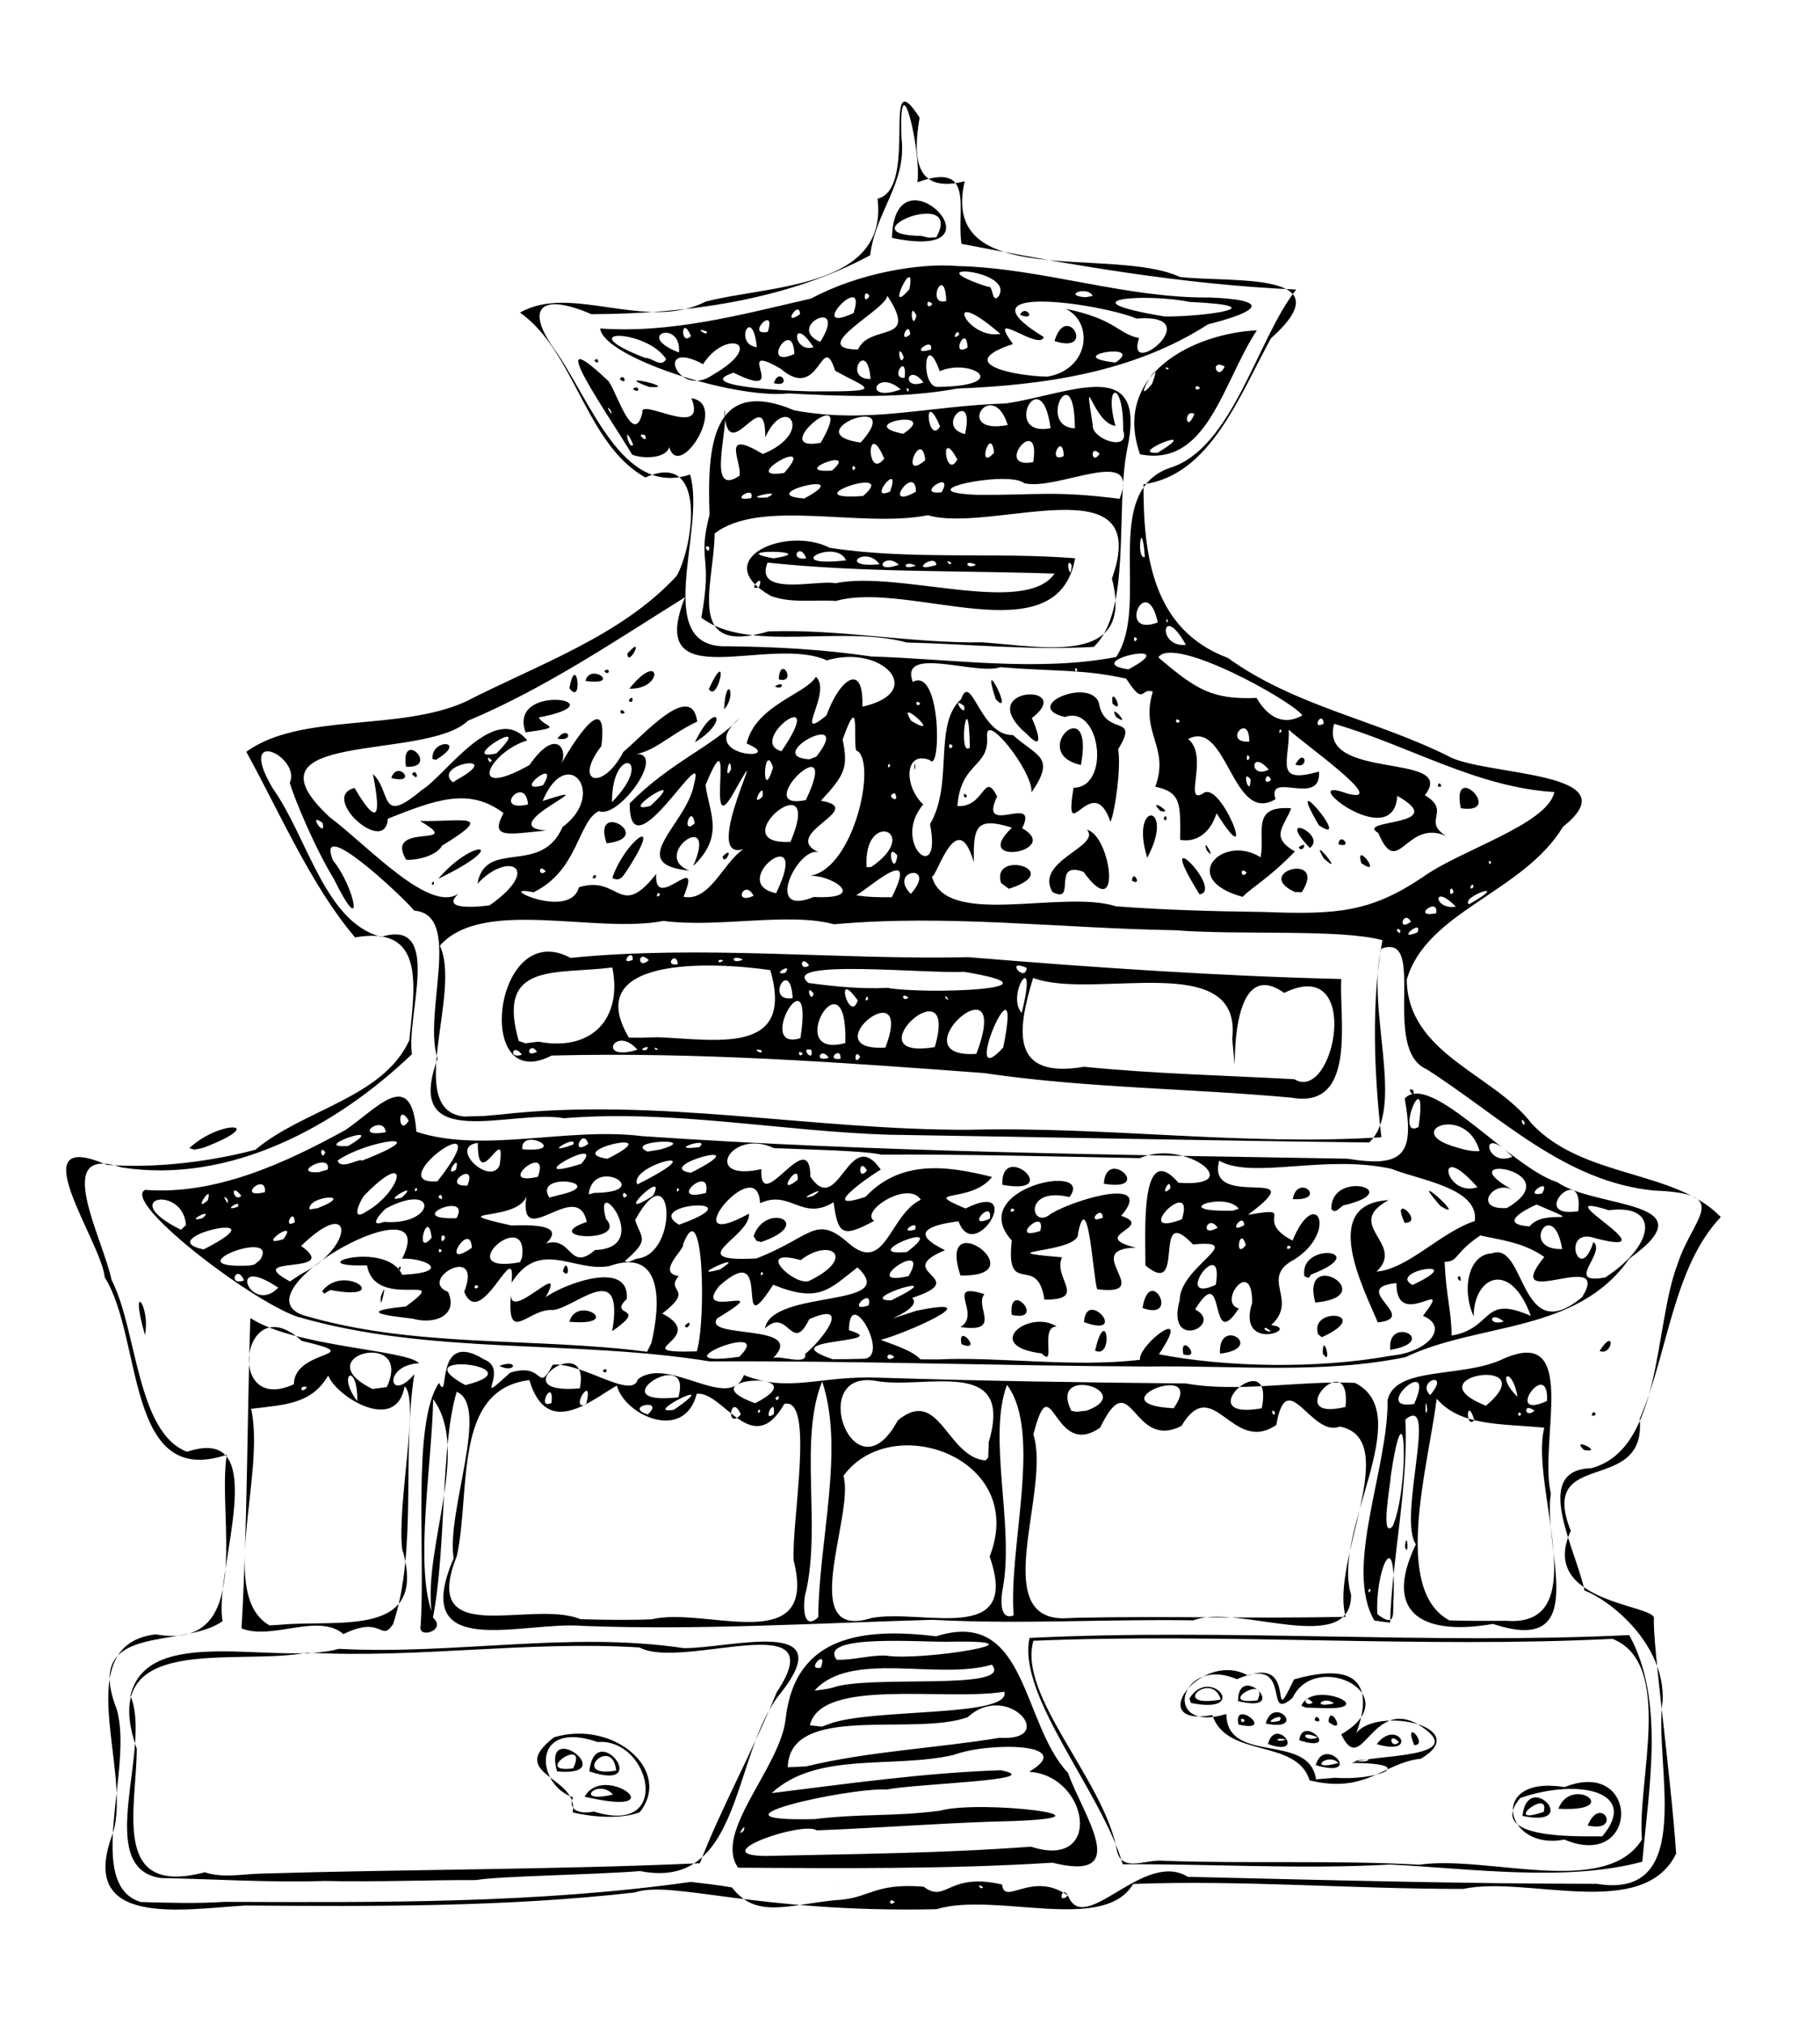 <?xml version="1.0" encoding="UTF-8" standalone="no"?>
<!-- Created with Inkscape (http://www.inkscape.org/) -->

<svg
   xmlns:dc="http://purl.org/dc/elements/1.1/"
   xmlns:cc="http://creativecommons.org/ns#"
   xmlns:rdf="http://www.w3.org/1999/02/22-rdf-syntax-ns#"
   xmlns:svg="http://www.w3.org/2000/svg"
   xmlns="http://www.w3.org/2000/svg"
   xmlns:sodipodi="http://sodipodi.sourceforge.net/DTD/sodipodi-0.dtd"
   xmlns:inkscape="http://www.inkscape.org/namespaces/inkscape"
   width="406.047mm"
   height="451.556mm"
   viewBox="0 0 406.047 451.556"
   version="1.1"
   id="svg8"
   inkscape:export-filename="/Users/lmattioni/Desktop/temple.png"
   inkscape:export-xdpi="100"
   inkscape:export-ydpi="100"
   inkscape:version="0.92.2 5c3e80d, 2017-08-06"
   sodipodi:docname="temple.svg">
  <defs
     id="defs2" />
  <sodipodi:namedview
     id="base"
     pagecolor="#ffffff"
     bordercolor="#666666"
     borderopacity="1.0"
     inkscape:pageopacity="0.0"
     inkscape:pageshadow="2"
     inkscape:zoom="0.35"
     inkscape:cx="908.25997"
     inkscape:cy="1334.7483"
     inkscape:document-units="mm"
     inkscape:current-layer="layer1"
     showgrid="false"
     fit-margin-top="0"
     fit-margin-left="0"
     fit-margin-right="0"
     fit-margin-bottom="0"
     inkscape:window-width="1440"
     inkscape:window-height="855"
     inkscape:window-x="0"
     inkscape:window-y="1"
     inkscape:window-maximized="1" />
  <g
     inkscape:label="Layer 1"
     inkscape:groupmode="layer"
     id="layer1"
     transform="translate(135.414,21.165)">
    <path
       style="fill:#000000;stroke-width:0.353"
       d="m 6.185,401.021 c -28.59,3.242 -57.942,3.126 -86.929,2.908 -13.936,0.818 -37.651,5.109 -29.471,-16.169 4.333,-14.105 -9.943,-41.875 9.484,-44.328 22.412,3.914 13.641,-26.08 15.916,-40.073 -22.675,7.73 -18.681,-25.985 -27.223,-39.554 -0.793,-8.113 -19.252,-33.643 0.431,-25.119 11.392,0.868 23.791,-0.86 33.191,-3.367 10.624,-9.001 28.378,-11.486 34.315,-24.404 1.214,-12.211 3.658,-25.738 -12.093,-22.956 -9.789,-11.53 -16.636,-27.513 -24.272,-41.414 12.113,-8.773 33.971,-4.455 48.878,-11.152 16.103,-8.287 34.725,-14.619 47.136,-28.079 C 19.342,100.57 22.396,79.111 8.57,85.356 -4.826,77.857 -7.113,57.24 -19.393,48.572 -7.997,42.03 8.749,52.911 22.037,46.112 36.082,42.457 62.822,43.207 60.37,23.153 69.709,20.998 60.908,-8.526 69.752,5.066 68.177,14.222 68.802,22.067 79.812,19.277 c -5.754,24.618 33.053,14.391 48.005,21.341 10.88,1.346 37.371,-1.55 20.306,13.706 -7.257,13.295 -13.641,30.538 -28.415,32.546 -0.047,15.86 2.037,32.479 18.817,38.734 14.849,10.723 32.956,13.843 49.056,21.854 7.809,4.578 41.553,3.189 25.719,15.809 -8.857,14.677 -30.476,18.849 -34.864,34.121 0.225,16.621 19.506,21.087 27.828,32.066 11.512,12.355 32.062,10.25 42.232,20.884 -10.684,11.263 -11.785,30.423 -18.091,45.042 1.569,17.328 -22.829,6.205 -15.376,24.964 -7.421,16.05 18.865,16.414 18.553,19.509 -0.313,5.985 3.718,34.369 4.958,52.492 -7.375,15.137 -33.299,4.824 -47.475,7.874 -24.555,0.044 -49.162,-2.016 -73.675,-1.103 -6.505,11.115 -30.688,1.685 -43.895,5.632 -40.294,0.864 -59.084,-6.571 -67.311,-3.728 z m -91.472,2.089 c 34.754,0.138 69.603,0.379 103.985,-4.446 7.015,0.768 9.211,1.247 9.211,1.247 5.306,6.924 12.17,3.96 22.94,2.829 7.896,-0.307 8.419,-3.922 19.799,-3.014 5.101,3.836 5.321,-3.288 17.494,-0.489 0.558,4.913 6.592,-3.195 14.702,2.451 3.658,9.424 16.874,-10.299 26.747,-4.16 30.427,0.704 60.816,1.549 91.231,1.561 22.583,3.722 12.633,-27.105 14.706,-40.817 0.531,-12.618 -11.454,-22.314 -17.446,-24.625 -1.808,-9.065 -11.973,-26.919 1.494,-27.267 15.902,-4.231 13.926,-31.582 19.299,-45.604 3.418,-10.528 12.399,-15.663 -5.187,-16.339 -20.095,-1.913 -34.652,-16.777 -50.828,-27.071 -10.299,-4.548 0.335,-30.665 -10.091,-26.891 -3.5,13.147 5.451,35.599 -2.725,43.226 -35.676,-0.402 -71.46,-1.182 -107.073,-1.722 -24.22,-0.764 -48.33,-5.656 -72.563,-3.687 -11.722,-2.075 -36.118,8.139 -28.195,-13.268 -3.366,-9.97 5.732,-32.166 -5.211,-33.035 -2.675,-3.259 -22.186,-21.508 -18.13,-11.208 4.957,6.014 7.191,18.368 0.186,4.108 -4.293,-7.016 -8.77,-17.842 -9.828,-21.409 2.619,-5.813 -12.12,-12.929 -3.827,1.167 7.855,11.06 11.641,29.929 24.24,33.189 13.808,-4.277 5.533,17.527 6.849,26.172 -16.953,16.194 -40.622,29.035 -64.799,25.261 -15.752,-5.28 -4.256,15.522 -2.204,25.127 5.697,11.036 5.571,34.072 16.831,38.306 19.552,-6.498 5.819,26.663 7.931,37.781 -8.881,6.381 -31.257,-3.4e-4 -23.661,19.57 3.936,12.937 -7.379,39.135 5.373,43.091 6.244,0.182 12.513,0.387 18.751,-0.037 z m -14.292,-5.314 c -15.142,-2.246 -1.792,-29.065 -6.731,-40.647 3.751,-16.31 32.798,-6.622 46.531,-10.483 25.687,1.394 51.349,-3.966 76.9,-0.158 9.985,0.148 35.749,-7.395 21.251,10.517 -10.448,13.375 -8.266,43.707 -30.97,39.221 -11.276,0.881 -31.353,1.094 -36.616,2.004 -9.306,-0.056 -22.122,0.463 -33.826,0.199 -11.901,0.417 -25.945,-0.475 -36.54,-0.653 z m 22.453,-0.987 c 32.597,-0.984 65.278,-0.857 97.865,-2.31 4.408,-11.671 11.808,-25.027 17.134,-38.157 13.191,-19.746 -20.971,-4.776 -30.625,-9.983 -24.692,-1.546 -49.619,2.495 -74.152,1.152 -15.854,3.108 -47.283,-5.016 -38.001,21.423 -0.034,13.341 -5.848,33.123 15.171,27.58 4.03,1.351 8.465,0.393 12.607,0.295 z m 69.483,-13.642 c 1.562,-8.115 -15.139,-8.359 -4.147,-16.778 13.383,-3.958 26.502,7.493 19.09,16.739 -4.315,1.606 -10.517,1.065 -14.943,0.038 z m 4.724,-0.199 c 17.772,5.602 12.589,-16.45 0.823,-15.518 -14.979,-5.178 -13.762,9.611 -5.487,12.322 -1.311,3.438 2.362,3.689 4.663,3.196 z m -2.049,-3.3 c 4.1,-7.643 20.097,4.258 1.544,0.322 l -1.544,-0.322 z m 6.312,-0.51 c -3.456,-3.784 -9.081,2.199 0,0 z M -11.146,373.999 c -3.334,-11.989 14.389,1.369 0,0 z m 3.599,-0.675 c 3.647,-7.541 -9.453,1.275 0,0 z m 3.614,0.688 c 1.292,-12.005 14.456,4.882 0,0 z m 6.002,-0.192 c -0.95,-8.174 -10.547,1.849 1e-5,0 z m 48.486,26.02 c 0.389,-1.813 -0.333,1.554 0,0 z m -21.292,-4.345 c -5.635,-7.973 9.622,-22.488 10.626,-33.435 2.218,-18.753 17.88,-20.064 33.573,-18.196 20.326,-6.419 18.944,19.339 29.404,30.491 3.297,9.366 14.557,24.519 -3.469,20.023 -23.341,1.453 -46.783,1.24 -70.133,1.117 z m 6,-2.619 c 20.202,-0.459 39.375,-0.593 59.345,-2.075 16.209,5.296 12.934,-15.879 -0.417,-16.708 10.949,-6.48 -9.1,-6.669 -16.802,-3.772 -13.54,3.15 -30.531,-0.875 -40.639,8.531 17.223,-2.131 34.022,-4.522 51.087,-5.107 11.144,2.241 -19.199,3.009 -25.327,4.298 -8.812,-0.448 -43.416,7.256 -16.177,6.607 10.553,-1.273 17.401,-0.51 27.952,-1.87 8.884,-2.495 41.875,1.436 16.049,2.312 -12.113,0.221 -29.186,1.528 -43.502,2.07 -3.263,-2.137 -25.121,5.505 -11.568,5.714 z m 72.883,0.643 c -3.233,-0.7 -0.773,-0.263 0,0 z m -77.636,-6.279 c 0.793,-2.399 -2.011,1.881 0,0 z m 13.897,-14.343 c 13.82,-3.366 29.643,-4.121 43.219,-6.388 13.259,0.823 1.803,-12.778 -7.147,-4.595 -12.007,4.368 -39.765,-3.243 -40.139,11.177 z m 5.109,-9.457 c 9.381,-3.586 40.822,-1.438 39.13,-7.206 -13.179,2.144 -40.904,-3.195 -43.369,7.494 l 2.669,0.293 1.57,-0.581 z m 0.75,-8.085 c 8.05,-3.015 40.711,0.831 35.597,-5.151 -12.122,3.552 -31.453,-3.311 -39.551,5.786 1.324,-0.175 2.655,-0.299 3.954,-0.636 z m -2.537,-4.499 c 1.641,-4.687 -3.653,0.844 0,0 z M 62.358,348.188 c 7.729,1.268 37.113,-3.521 14.34,-3.114 -5.832,0.203 -29.883,-1.867 -25.442,4.025 3.73,0.138 7.36,-1.101 11.101,-0.911 z m 52.727,46.545 c -4.852,-16.41 -23.576,-37.526 -20.806,-50.503 44.541,-2.166 89.205,1.518 133.785,-0.636 8.035,14.504 4.345,34.247 2.927,50.564 -17.008,4.555 -37.956,1.539 -56.232,0.628 -19.877,1.108 -39.936,-0.178 -59.674,-0.053 z m 9.09,-0.786 c 19.009,0.688 38.112,-0.165 57.073,0.88 15.141,-2.218 41.526,7.45 49.662,-5.616 -1.137,-13.012 7.283,-39.256 -6.57,-44.77 -43.066,2.123 -86.079,-1.354 -129.194,0.423 -3.522,12.069 15.333,30.715 18.478,46.033 0.833,6.121 6.304,2.62 10.551,3.05 z m 89.422,-4.732 c -13.329,2.641 -17.173,-14.527 0.014,-11.702 16.951,-6.706 16.799,18.775 -0.014,11.702 z m 8.459,-0.721 c 8.34,-9.876 -5.062,-13.107 -18.29,-8.555 -7.947,9.358 13.197,8.522 18.29,8.555 z m -3.246,-2.413 c 2.938,-7.115 7.859,1.743 0,0 z m -14.559,-2.141 c 1.181,-10.561 13.484,2.811 0,0 z m 4.731,-0.902 c 1.572,-5.61 -9.737,3.353 0,0 z m 3.289,-0.699 c 2.923,-7.714 14.869,0.827 0,0 z m -55.506,-6.329 c -2.947,-9.434 -18.573,-4.88 -21.688,-14.565 -15.417,2.799 -2.522,-14.693 7.955,-8.819 11.228,-4.099 4.325,13.241 10.244,0.867 19.499,-5.565 16.127,7.204 12.959,14.238 1.072,-9.408 28.398,-4.227 15.332,3.454 -8.337,0.858 -12.054,7.916 -24.803,4.825 z m 5.721,-0.582 c 9.304,0.698 19.014,-3.266 3.694,-3.302 4.132,-2.023 27.872,-0.767 14.42,-8.822 -10.193,-5.297 -12.213,12.067 -16.782,2.437 15.101,-8.818 -5.701,-18.943 -10.853,-8.154 -6.773,5.953 0.569,-9.806 -12.432,-4.147 -12.804,-5.487 -17.066,12.264 -2.347,7.76 0.099,11.424 18.506,4 20.005,14.581 l 4.296,-0.352 z m -4.347,-2.812 c 1.899,-6.905 11.024,3.219 1e-5,2e-5 z m 5.057,-0.484 c -2.448,-2.532 -7.166,1.994 0,0 z m -15.727,-4.233 c 1.737,-6.486 8.939,3.157 0,0 z m 4.009,-1.024 c -3.042,-0.583 -1.976,0.888 0,0 z m 2.987,0.196 c 0.617,-5.954 9.655,3.05 0,0 z m 4.12,-0.643 c -4.338,-1.943 -3.14,1.295 0,0 z m 13.148,1.491 c 4.597,-5.976 9.618,2.893 0,0 z m 4.978,-0.44 c -2.534,-2.601 -2.008,1.855 0,0 z m 3.37,0.662 c -2.564,-6.476 3.389,0.081 0,0 z m -39.171,-4.585 c -1.406,-6.039 8.624,2 0,0 z m 1.399,-0.908 c -1.308,-1.314 -0.952,1.272 0,0 z m 4.661,0.682 c 1.807,-6.561 9.427,1.947 0,0 z m 3.074,-0.609 c 1.599,-2.426 -5.154,1.226 0,0 z m 10.96,0.262 c 0.107,-4.499 4.234,3.258 0,0 z m -3.093,-0.334 c 0.092,-2.206 2.279,1.028 0,0 z m -2.98,-3.278 c 2.502,-6.126 18.619,1.341 3.829,0.478 l -2.813,-0.068 -1.016,-0.409 z m 2.531,-0.711 c -2.323,-2.471 -2.032,1.393 0,0 z m 4.734,0.18 c -2.248,-1.91 -5.383,1.239 0,0 z m -32.248,-1.093 c 4.599,-7.486 13.815,3.706 0.336,0.993 z m 6.993,0.241 c -2.011,-6.693 -11.834,2.057 0,0 z m 3.853,0.342 c 0.023,-9.116 12.231,3.001 -2e-5,-2e-5 z m 4.354,-0.175 c 2.759,-6.32 -9.883,1.308 0,0 z m 24.006,13.612 c 3.552,-1.01 -6.225,0.185 0,0 z M -81.522,342.098 c 1.302,-23.015 1.235,-46.225 1.955,-69.237 10.042,6.518 34.724,7.024 37.677,10.091 -8.214,0.424 -6.794,9.147 -1.086,2.445 -2.822,18.026 0.737,39.125 -4.723,55.723 -2.86,4.282 -2.246,-2.113 -11.096,2.266 -5.557,-4.838 -15.998,1.474 -22.728,-1.289 z m 9.012,-0.835 c 12.849,-1.139 32.773,2.991 26.83,-16.851 -1.203,-9.713 3.945,-33.633 0.529,-36.293 -1.857,10.7 -15.351,2.189 -17.029,-2.432 -3.742,6.379 -9.548,6.517 -17.206,7.43 3.268,14.882 -7.522,41.683 4.112,48.325 l 2.764,-0.179 z m 16.799,-49.878 c 0.165,-8.872 -4.713,-6.127 0,0 z m -11.208,-3.063 c -1.838,-0.759 -1.505,1.812 0,0 z m -2.926,-0.684 c 0.038,-8.064 17.26,-5.976 1.723,-9.683 -13.285,-12.331 -17.24,16.815 -1.723,9.683 z m 20.731,0.627 c 6.103,-13.167 -18.317,-6.962 -3.173,0.437 z m 7.532,53.384 c 1.137,-16.16 -1.982,-45.394 4.113,-54.317 2.525,5.118 -1.293,-12.239 10.023,-5.247 6.047,2.313 -3.072,11.116 5.853,2.98 7.939,-2.505 5.787,5.033 9.527,-1.8 6.715,-0.468 17.695,7.938 18.964,3.261 6.893,-5.355 20.424,7.483 23.664,-0.938 10.08,4.051 16.896,0.101 29.888,0.576 23.007,0.739 45.923,1.088 68.736,1.304 11.711,2.104 25.203,-0.698 37.709,-0.131 13.92,7.025 -5.263,32.879 -0.876,47.271 0.068,14.097 -25.682,1.815 -35.154,5.703 -19.603,-0.319 -38.72,0.938 -58.213,-0.121 -25.995,0.745 -51.852,2.339 -77.902,1.371 -13.486,-1.207 -39.034,8.251 -28.956,-15.079 -1.675,-10.49 8.172,-34.031 0.68,-37.147 -3.606,11.94 -2.251,34.51 -5.3,50.365 3.235,2.806 -3.311,4.846 -2.756,1.952 z m 2.447,-3.36 c -1.739,-14.807 8.666,-36.096 0.369,-47.305 -0.33,14.789 -4.062,36.573 -0.369,47.305 z m 49.196,1.784 c 11.862,-2.926 37.142,8.87 31.597,-13.098 -0.521,-8.556 4.794,-36.65 -2.101,-34.942 -7.154,12.602 -13.637,-2.959 -19.528,-2.259 -2.785,10.871 -16.115,4.801 -17.818,-1.842 -5.492,3.09 -15.594,12.078 -19.518,-1.214 -17.101,2.064 -13.037,24.582 -16.174,39.21 -8.457,21.135 16.592,9.582 27.577,14.127 5.319,0.137 10.647,0.245 15.965,0.02 z m 37.074,-0.463 c 0.142,-17.166 5.927,-37.444 0.881,-52.586 -5.217,12.793 -0.235,31.858 -3.61,46.87 -0.604,1.598 -1.115,9.289 2.729,5.716 z m 11.83,0.2 c 11.291,-2.241 33.495,6.458 26.412,-13.729 8.621,-21.998 -21.9,-32.771 -32.618,-17.995 2.586,8.602 -10.723,37.006 6.206,31.724 z m 46.072,-0.074 c 19.922,-0.424 39.869,0.237 59.782,-0.211 -3.565,-12.266 12.791,-39.639 -1.317,-42.449 -6.404,2.56 -11.807,-14 -14.17,-0.346 -9.905,6.743 -14.044,-11.695 -21.173,0.22 -11.167,5.664 -10.983,-14.363 -18.127,0.373 -10.65,7.412 -10.686,-14.813 -14.9,1.524 3.949,12.343 -10.001,40.962 6.671,41.013 l 3.234,-0.124 z m -14.297,-0.537 c -1.226,-15.132 6.464,-40.795 -1.487,-51.42 -4.409,11.704 1.673,31.359 -0.941,45.423 -0.311,1.276 -1.098,7.367 2.428,5.997 z m -5.561,-38.666 c 5.768,-19.351 -14.213,-11.625 -25.167,-13.636 -15.618,-2.705 -4.831,26.895 4.875,8.81 9.297,-7.678 10.845,8.092 19.534,8.943 l 0.639,-0.633 0.119,-3.484 z M 9.108,294.374 c 4.08,-3.787 -5.659,-1.763 0,0 z m 20.756,0.002 c -2.282,-5.147 -3.46,3.769 0,0 z m 7.36,-0.056 c 0.513,-4.493 -2.887,2.077 0,0 z M 14.972,293.318 c 11.806,-8.193 -7.874,1.443 0,0 z m -27.341,-1.5 c 0.607,-6.11 -3.609,1.645 0,0 z m 7.728,0.319 c 1.894,-7.577 -4.011,1.605 0,0 z m 38.838,1.542 c -0.378,-1.305 -0.916,1.224 0,0 z m -1.14,-1.807 c 14.935,-7.599 -16.076,-5.802 0,0 z m -17.133,-1.315 c 3.501,-12.117 -18.417,2.056 0,0 z m 22.46,-0.189 c -1.589,0.019 -0.23,1.743 0,0 z m 68.718,3.142 c 11.36,-4.285 -8.673,-10.394 -3.505,0.043 l 1.183,0.241 2.322,-0.284 z M -31.599,287.833 c 16.693,-4.131 -14.633,-7.955 0,-10e-6 z m 25.537,0.732 c 2.703,-13.401 -18.357,1.581 0,0 z m 155.113,5.32 c -1.361,-1.334 -0.221,1.777 0,0 z m -22.621,-0.889 c 7.749,-11.085 -18.042,-0.921 0,0 z m 19.657,0.005 c 3.028,-15.051 -16.988,3.018 0,0 z m 18.689,-0.3 c 1.416,-14.237 -14.823,3.578 0,0 z m 6.432,47.653 c -6.866,-11.79 3.155,-33.959 2.947,-49.186 1.787,-7.513 16.011,-4.931 25.178,-8.897 18.035,-8.582 8.456,17.949 11.257,29.783 -1.939,12.061 9.462,36.46 -12.923,29.055 -14.661,2.576 -24.975,-1.602 -17.199,-17.748 -4.082,-6.025 5.117,-33.933 -2.344,-27.856 0.731,14.78 -3.044,31.395 -3.399,45.332 l -3.518,-0.482 z m 4.293,-5.068 c 0.572,-17.22 -4.178,-5.538 -3.627,3.648 4.487,3.469 3.304,-0.657 3.627,-3.648 z m 24.998,5.121 c 20.224,1.616 5.255,-29.846 8.626,-43.079 -10.118,-0.954 -18.616,-0.323 -24.015,-6.449 -1.786,14.703 -10.007,42.527 2.836,49.44 4.183,0.13 8.369,0.123 12.553,0.087 z m -30.11,-6.723 c -0.378,-1.305 -0.916,1.224 0,0 z m 4.913,-14.38 c 3.723,-8.503 3.008,-34.29 -0.431,-11.224 -0.003,1.574 -2.458,14.358 0.431,11.224 z m 18.231,-23.629 c -1.795,-5.788 -2.06,2.12 0,0 z m -10.537,-2.37 c -0.461,-4.355 -0.544,3.019 0,0 z m 20.979,1.028 c -0.854,-1.298 -0.948,1.231 0,0 z m 2.968,-0.79 c -2.713,-2.047 -2.24,1.985 0,0 z m -26.852,-1.509 c 5.275,-11.853 -10.081,1.694 0,0 z m 16.011,0.399 c 13.481,-11.341 -16.964,-6.738 0,0 z m 13.631,-1.067 c 0.46,-10.093 -10.027,4.619 0,0 z m -26.075,-1.303 c 4.75,-5.642 -3.259,-3.221 0,0 z m 19.499,0.376 c -1.297,-7.269 -5.027,-4.795 0,0 z m -25.132,33.493 c 0.459,-4.376 1.029,2.687 0,0 z m 39.95,-21.622 c -3.226,-3.205 4.808,0.815 0,0 z m 1.732,-7.69 c 0.227,-1.799 1.771,0.313 0,0 z M -24.026,283.543 c 4.452,-1.671 3.711,1.855 0,0 z m 23.083,1.065 c 1.402,-1.214 0.855,1.339 0,0 z M 22.953,282.543 c -30.551,-4.947 -62.365,-1.293 -92.229,-10.03 -10.862,-3.952 -38.981,-25.605 -33.775,-28.233 15.72,1.195 31.119,-5.902 44.699,-13.35 7.101,-4.83 14.736,-14.226 15.839,0.384 14.863,4.896 33.708,-1.113 50.386,0.981 52.341,3.569 104.818,4.122 157.288,5.024 12.506,2.032 15.084,-0.821 12.822,-13.433 5.789,-6.112 23.596,15.422 34.091,18.703 8.407,5.921 34.378,3.875 16.03,17.013 -11.687,16.797 -33.471,14.146 -49.954,21.993 -18.468,3.824 -38.405,1.803 -57.425,2.092 -32.606,-0.14 -65.185,-1.319 -97.773,-1.144 z m 6.569,-1.03 c 8.637,-8.599 -19.832,2.79 0,1e-5 z m -9.482,-1.207 c 2.108,-6.772 1.556,-36.021 -3.065,-23.854 0.548,0.922 -6.1,6.311 -0.967,7.055 -3.136,3.667 3.789,2.657 -3.671,8.36 10.896,5.572 -9.031,8.913 7.703,8.439 z m -2.696,-5.699 c 2.045,-2.072 0.779,1.41 0,0 z m 26.864,6.293 c 3.587,-2.89 10.826,-12.088 0.94,-7.794 -3.976,8.136 -4.665,-2.898 -9.91,2.101 1.608,-8.942 30.634,-4.378 20.643,-13.632 -6.274,4.838 -8.484,8.075 -18.794,3.864 -9.34,14.516 0.556,-11.06 -12.06,0.303 -6.369,7.855 13.579,-1.291 -0.412,7.184 -3.498,4.758 20.215,0.981 12.463,8.857 1.619,-0.647 7.689,1.79 7.131,-0.883 z m 12.931,1.055 c 6.328,-0.008 -3.068,-16.913 -3.147,-6.359 10.511,3.045 -17.949,1.617 -3.668,6.455 l 3.41,-0.012 3.405,-0.085 z M 9.916,278.425 c 2.105,-8.877 2.594,-21.36 -9.387,-17.15 -7.871,1.467 -15.507,-6.292 -21.829,3.747 1.117,-11.026 -6.788,11.032 -10.549,2.021 4.335,-11.099 -10.593,-2.676 -3.608,-0.011 2.297,4.94 -2.52,7.32 -7.527,6.076 0.898,-0.168 -16.835,-1.315 -1.888,-2.818 10.987,-8.065 -6.821,1.185 -8.656,-9.165 -15.767,0.43 4.29,-5.799 7.839,2.095 11.253,-0.509 5.406,-3.777 -0.009,-3.601 9.299,-18.258 -37.426,7.331 -22.056,12.623 24.796,7.375 51.225,4.861 76.715,8.144 L 9.451,279.379 Z m -8.745,-2.623 c 2.952,-17.297 -9.379,-4.043 -13.846,-4.735 -5.144,0.145 -9.679,7.704 -8.742,-3.412 -0.143,6.094 12.655,-8.488 7.766,0.55 4.108,-2.936 18.752,-8.481 18.066,0.416 -4.409,4.201 5.22,1.326 -3.246,7.181 z m -9.564,-2.106 c 1.785,-6.194 12.46,1.104 0,0 z M -50.426,268.031 c 1.829,-5.11 -0.463,4.766 0,0 z m -13.12,-1.16 c 5.025,-6.473 16.117,2.408 1.84,-0.25 l -1.357,0.797 z m 17.029,-5.137 c 0.916,-1.224 0.378,1.305 0,0 z m 36.692,0.745 c 0.859,-3.862 2.003,2.175 -4e-7,3e-5 z m 73.95,19.073 c -2.008,-1.784 -2.135,1.63 0,0 z m 9.735,0.556 c 13.458,-0.675 30.326,1.864 45.049,0.07 -0.392,-3.379 12.119,-12.925 4.233,-1.228 14.977,2.934 35.596,3.297 51.848,0.31 8.197,-0.752 13.024,-6.479 7.064,-8.867 7.253,-9.532 -6.065,3.809 -5.913,-7.325 -10.833,1.104 5.418,7.774 -4.177,8.776 -3.006,-7.376 -13.189,-26.442 2.416,-27.278 -10.258,5.593 3.977,9.71 -2.695,15.945 7.006,-0.541 14.256,-8.761 21.924,-11.278 1.034,-7.387 -12.393,-9.129 -18.543,-11.632 -14.857,-3.33 -30.879,2.415 -38.467,-1.813 -3.148,11.403 21.95,0.44 6.418,12.054 11.511,-1.97 0.839,1.04 9.935,5.744 5.21,-12.552 10.246,-2.025 0.42,4.21 -7.987,4.207 1.087,8.928 -5.184,14.66 7.038,0.756 -7.802,6.277 -4.247,-4.991 0.086,-10.531 -7.846,0.037 -2.967,1.261 -6.913,10.602 -2.687,-11.3 -9.755,0.228 6.685,3.419 -6.629,9.572 -3.441,-2.102 0.078,-7.518 15.388,-13.604 2.987,-12.395 -9.391,-9.845 -1.346,12.495 -10.632,4.666 0.031,-7.307 -1.238,-28.317 7.386,-18.433 15.605,1.178 1.589,-9.961 -8.644,-5.493 -19.236,-0.356 -38.65,-0.874 -57.661,-0.787 -4.242,-0.911 -16.559,-1.131 -23.953,-1.439 -9.744,-4.6 -16.208,7.684 -2.833,4.68 -0.351,10.991 10.814,-10.3 10.965,1.681 6.321,9.408 8.531,-11.889 15.706,-1.55 -0.5,0.059 -15.2,9.985 -3.4,6.041 7.797,-8.285 18.081,-6.998 28.215,-4.418 -4.663,6.037 -16.464,2.55 -5.928,7.033 13.691,-6.814 2.035,12.759 -1.551,2.848 -12.946,1.675 -5.31,5.237 -3.022,6.454 -12.19,5.061 6.476,6.15 -7.321,10.63 2.932,2.843 -11.593,6.871 0.923,2.883 17.298,-3.582 -2.811,5.241 -7.926,6.481 2.085,0.848 7.067,2.318 8.844,4.353 l 3.93,0.02 z m 23.115,-1.35 c -13.43,-1.66 -2.756,-9.97 3.367,-5.989 -3.914,-0.08 0.041,9.442 -3.367,5.989 z m 31.611,0.21 c -0.935,-5.137 4.446,1.3 0,0 z m -49.494,-2.273 c -0.994,-5.007 4.968,2.058 0,0 z m 29.813,1.449 c 2.497,-10.794 4.228,2.003 0,0 z m 27.863,0.682 c -0.495,-8.523 10.445,-1.28 0,0 z m 22.915,-0.068 c 0.039,-5.331 2.28,3.417 0,0 z m 15.081,-0.777 c -0.823,-7.915 11.297,-1.967 0,0 z m -95.905,-5.104 c 4.876,-2.881 -3.836,-10.251 5.345,-7.343 -2.315,2.773 4.198,8.753 -5.345,7.343 z m 79.806,1.625 c -2.076,-6.394 12.656,-4.742 0.833,0.649 z m -52.233,-2.714 c 0.492,-7.763 10.265,3.713 0,0 z M 90.3,272.17 c -0.775,-8.162 7.876,1.714 0,0 z m 29.188,-1.536 c 1.599,-9.964 8.581,3.079 0,0 z m -21.883,-1.872 c -1.585,-10.549 -8.719,-0.177 -7.291,-13.191 -10.503,-11.665 18.793,-17.614 12.877,-9.687 -10.621,-2.502 -8.596,7.683 -4.046,3.648 6.107,-3.503 23.039,-8.165 15.589,0.537 7.752,2.607 -7.597,4.39 3.242,7.102 -12.653,0.253 4.871,10.944 -8.619,9.271 -0.937,-3.183 -2.001,-23.021 -4.267,-12.501 0.625,4.559 -21.652,3.852 -3.547,5.384 -2.207,4.557 5.958,9.493 -3.937,9.436 z M 96.677,253.441 c 1.441,-5.731 -7.412,2.493 0,0 z m 13.946,-2.969 c -0.146,-3.131 -4.048,1.724 0,0 z m -19.688,-1.638 c -0.855,-1.339 -1.402,1.214 0,0 z M 158.025,269.417 c -3.395,-12.733 15.1,-1.398 0,0 z m -79.161,-6.051 c -5.506,-16.486 17.425,0.43 0,0 z m 76.744,0.196 c -1.335,-7.865 15.599,-5.804 1.497,-0.398 l -0.557,0.751 -0.94,-0.353 z m 22.371,-11.926 c -3.355,-7.133 4.615,-0.02 0,0 z m -16.36,-3.073 c -0.194,-8.852 16.895,-4.261 3.037,-0.904 -0.989,0.021 -1.97,2.271 -3.037,0.904 z m 24.318,-0.703 c -8.205,-9.347 6.916,4.229 0,0 z m -32.93,-1.513 c 1.082,-5.994 8.078,0.409 0,0 z m -64.807,-3.203 c -0.296,-10.164 14.025,2.56 4.9e-5,7e-5 z m 22.657,-0.235 c 0.486,-8.404 11.459,1.918 0,0 z m -184.186,23.189 c -11.935,-8.01 -6.123,6.353 0,0 z m 221.478,9.796 c -1.829,-1.837 -2.056,0.007 0,0 z m 41.521,0.637 c 8.11,-2.141 5.883,-8.77 16.445,-4.141 -4.627,-12.703 -12.751,-8.722 -12.742,0.108 -2.73,-5.901 -1.237,-13.859 4.095,-14.06 7.601,-2.801 6.069,21.486 20.096,9.764 6.974,-11.279 -18.727,3.741 -8.445,-8.961 -4.809,-3.408 -10.43,-3.867 -14.252,-4.802 -5.92,3.934 -4.757,5.839 -7.986,5.9 0.377,8.061 1.502,10.696 1.57,16.438 l 1.218,-0.245 z m 0.116,-12.584 c 0.736,-1.628 1.069,1.992 0,0 z M 58.374,270.043 c 1.062,-4.422 -5.364,1.861 0,0 z m -139.349,-5.564 c -1.562,-3.867 -3.814,1.359 0,0 z m 12.785,-1.448 c 11.955,-5.993 11.846,-17.856 -0.029,-6.25 9.347,6.73 -13.678,1.87 -2.504,7.921 l 2.533,-1.672 z m 39.523,2.896 c -0.855,-1.339 -1.402,1.214 0,0 z m 92.062,3.007 c 14.908,-7.275 -8.395,-0.064 0,0 z m 136.68,4.711 c -3.23,-2.643 -3.761,1.149 0,0 z M -77.378,259.881 c 4.665,-7.381 -20.145,2.191 -2.254,1.273 l 1.017,-0.239 z m 122.601,4.645 c 10.552,-5.159 4.656,-9.713 -2.006,-4.58 -10.77,-2.972 -1.144,6.123 2.006,4.58 z M 25.21,262.027 c 7.113,-4.593 -8.47,2.347 0,0 z m 9.599,0.962 c -0.378,-1.305 -0.916,1.224 0,0 z m -124.799,-5.428 c 18.767,-9.505 -12.365,-2.553 0,0 z m 71.037,1.847 c 1.632,-11.97 -16.515,4.008 -0.451,1.009 l 0.451,-1.009 z m 86.232,4.113 c 5.412,-9.041 -11.807,2.701 0,0 z m 68.553,1.936 c 2.012,-11.899 -10.025,4.573 0,0 z M 6.632,259.626 c 9.554,-0.814 8.257,-24.377 -0.348,-8.611 1.405,4.252 3.375,4.255 -2.356,9.202 L 4.754,260.389 Z m -9.305,-1.924 c 13.359,-0.46 -0.562,-17.868 2.454,-6.957 5.062,5.629 -15.292,4.456 -4.282,0.674 -2.23,-10.341 -15.905,7.951 -13.319,-6.687 -0.145,7.094 -20.573,3.623 -3.491,7.504 9.397,-0.418 10.521,1.32 7.742,3.991 5.838,-1.765 5.082,6.52 10.896,1.475 z m 36.02,1.873 c 12.561,-4.898 13.156,-9.975 20.669,-3.307 8.133,6.929 8.981,-6.445 16.002,-9.796 -2.816,-4.421 -13.73,2.608 -10.413,4.729 -7.218,3.893 -8.036,2.968 -9.048,-4.156 -7.075,4.321 -9.685,-2.933 -16.4,0.211 -0.519,-12.071 -20.001,11.99 -2.476,2.327 0.495,5.132 -15.523,10.876 1.666,9.993 z m -0.633,-4.972 c 2.665,-7.708 13.944,-2.901 1.691,1.31 l -1.033,-0.269 z m -69.555,3.254 c -0.854,-1.298 -0.948,1.231 0,0 z m 6.694,-0.66 c -0.294,-6.431 -7.549,5.333 0,0 z m 209.889,8.298 c 13.243,-6.264 -5.902,-3.11 0,0 z M -72.199,255.267 c 3.8,-5.108 -6.666,2.176 0,0 z m 33.086,-0.318 c -0.867,-7.241 -3.976,4.722 0,0 z m 3.034,-0.045 c -1.157,-1.92 -1.176,2.533 0,0 z m -57.843,-2.777 c -0.646,-9.112 -15.771,-6.17 -1.114,1.052 z m 160.859,6.012 c 10.532,-8.005 -11.986,1.133 0,0 z m 155.798,5.665 c 11.085,-7.19 12.288,-16.467 0.761,-14.985 -15.614,-4.95 14.976,10.911 -2.927,6.263 -7.907,-2.795 -3.64,10.819 -0.49,0.818 3.001,2.39 -6.733,9.646 2.656,7.905 z M -69.648,251.488 c -0.19,-3.641 -2.862,1.772 0,0 z m -20.553,-0.908 c 2.875,-2.718 -4.612,1.257 0,0 z m 40.454,0.838 c 11.622,0.906 12.23,-9.181 0.47,-3.006 -0.709,0.534 -4.388,4.457 -0.47,3.006 z m 16.176,-0.821 c 3.526,-6.345 -12.41,0.428 0,0 z m 49.64,1.458 c 18.095,-6.479 -8.402,-4.95 0,0 z m 126.471,4.54 c -1.344,-4.64 -2.708,3.488 0,0 z M -53.595,249.059 c 7.725,-4.441 10.154,-14.366 -0.315,-3.784 -0.942,0.828 -3.678,6.497 0.315,3.784 z m 206.177,8.065 c -0.855,-1.339 -1.402,1.214 0,0 z m -234.962,-9.064 c 1.046,-1.985 -3.898,1.294 0,0 z m 17.832,0.295 c 9.112,-3.531 -2.437,-2.816 -1.789,0.289 z M 68.732,253.139 c 0.966,-2.7 -4.217,1.202 0,0 z m -157.781,-6.544 c 1.276,-4.35 -3.631,3.245 0,0 z m 4.416,-0.17 c -1.796,-2.106 0.536,2.352 0,0 z m 297.745,11.059 c -2,-12.035 -9.74,0.282 0,0 z M -81.573,245.618 c -2.631,-3.423 -1.817,1.648 0,0 z m 35.806,0.369 c 4.544,-4.169 -5.302,1.59 0,0 z m 131.191,4.726 c 0.73,-4.784 -5.766,2.57 -3.9e-5,-1e-5 z m 50.818,2.014 c -2.208,-3.259 -4.202,2.38 0,0 z m -212.539,-7.946 c 0.365,-4.676 -6.748,1.633 0,0 z m 39.253,0.611 c -1.588,0.43 1.124,1.821 0,0 z m 47.318,0.204 c 3.558,-6.917 -10.083,6.454 0,0 z m 118.002,5.242 c 3.183,-10.353 -11.879,4.578 0,0 z m 13.901,1.31 c -0.138,-3.139 -4,2.277 0,0 z m -152.958,-6.694 c 11.946,-2.64 -5.822,-5.489 -2.082,0.546 z m -31.555,-1.216 c -0.378,-1.305 -0.916,1.224 0,0 z m 46.822,1.319 c -1.212,-1.897 -1.244,1.525 0,0 z m -7.307,-0.612 c 13.971,-0.075 -0.335,-8.429 -1.249,0.354 l 1.249,-0.355 z m 24.908,0.007 c 1.363,-6.814 -9.2,2.456 0,0 z m 183.749,7.479 c 3.385,-4.306 13.802,0.336 1.55,-4.89 -2.707,1.229 -8.646,4.378 -1.55,4.89 z m -236.966,-9.108 c 2.385,-6.013 -6.288,0.285 0,0 z m 77.187,2.272 c 4.219,-2.948 -4.973,1.569 0,0 z m -83.873,-3.226 c 15.12,-19.347 -13.221,1.019 0,0 z m 53.904,1.919 c -0.378,-1.305 -0.916,1.224 0,0 z m 124.874,4.198 c -2.995,-4.009 -16.369,0.787 -1.309,0.428 z M 6.777,243.061 c 18.821,-9.417 -2.187,-4.314 0,0 z m -69.086,-3.31 c 0.925,-4.046 -8.629,1.017 -1.969,0.573 z m 46.909,1.604 c 2.928,-8.179 -10.058,2.36 0,0 z m 232.103,7.679 c 1.347,-11.599 -11.573,1.797 0,0 z M 42.523,242.068 c 0.543,-4.649 -5.281,4.106 0,0 z m -76.226,-2.271 c 1.22,-4.38 -3.009,1.993 0,0 z m 9.75,-0.992 c 1.596,-10.493 -4.884,6.872 -4.87,-5.007 -6.639,0.872 2.745,9.762 4.87,5.007 z m 224.746,9.518 c 14.514,-8.539 -13.777,-12.5 1.161,-4.085 -4.375,-2.277 -8.901,4.611 -1.161,4.085 z M -54.626,237.751 c 17.354,-6.778 1.198,-4.665 -5.472,-0.017 0.684,2.252 4.971,-0.64 5.472,0.017 z m 73.326,2.718 c 16.358,-8.222 -8.951,-1.417 0,0 z m -24.451,-1.995 c 6.169,-6.954 -15.068,4.727 -1e-7,1e-5 z m 131.437,5.504 c 0.098,-3.186 -2.656,2.486 0,0 z m -188.539,-8.112 c -1.508,-1.907 -0.827,2.377 0,0 z m 62.959,1.476 c 14.673,-7.322 -10.652,-1.584 -2.986e-5,-1e-5 z M 58.018,239.963 c -1.833,-3.274 -2.208,2.678 0,0 z m 150.636,5.11 c 2.202,-4.104 -4.744,1.001 0,0 z m -266.388,-10.585 c 9.943,-5.871 -9.298,0.665 0,0 z m 251.942,9.2 c -9.821,-11.204 -7.386,2.447 0,0 z m -213.087,-8.464 c 11.023,0.805 -0.524,-5.16 0,0 z m 30.665,0.074 c 9.849,-2.724 -8.339,-2.094 -2.752,0.437 z m -19.329,-1.133 c 1.187,-2.465 -7.68,2.814 0,0 z m 3.359,-0.14 c -1.117,-3.912 -4.182,2.924 0,0 z m 24.783,0.725 c 2.863,-2.612 -7.98,1.001 0,0 z m -69.921,-3.346 c -0.582,-4.179 -7.821,1.425 0,0 z m 5.087,-2.594 c -2.735,-4.414 -2.286,4.029 0,0 z m 246.249,8.084 c -7.648,-7.965 -6.109,2.601 0,0 z m -7.33,-1.287 c -2.966,-10.419 -16.857,-4.635 -6.246,-1.158 1.433,0.445 4.282,1.419 6.246,1.158 z m -13.613,-5.359 c 2.22,-15.411 -5.541,2.996 0,0 z m -1.164,-8.183 c -1.963,-1.073 0.493,2.382 0,0 z m -282.972,54.602 c -3.639,-12.641 1.285,-6.693 0,0 z m 324.511,3.55 c 3.628,-5.603 2.984,1.24 0,0 z M 64.2,403.17 c -1.328,-1.339 -1.424,1.237 0,0 z m 38.644,-1.482 c -1.415,-2.431 -2.322,2.268 0,0 z m -18.929,-1.825 c -1.672,-1.306 -0.576,0.845 0,0 z M -23.887,227.484 c 34.918,-3.987 69.951,3.566 104.987,3.381 30.544,-0.74 61.185,3.623 91.673,1.679 -1.638,-14.314 -2.272,-30.412 0.241,-43.967 -9.492,-2.566 -31.635,-1.072 -46.284,-2.221 -25.32,-0.405 -50.936,-3.619 -76.077,-1.326 -10.16,-2.773 -25.84,0.854 -38.039,-0.748 -15.293,2.941 -40.39,-5.269 -49.906,5.531 5.007,10.357 -8.025,36.773 5.441,38.104 l 4.453,-0.126 3.511,-0.307 z m 176.651,-3.774 c -22.846,-2.1 -45.878,-2.12 -68.635,-5.49 -32.077,-2.399 -64.302,-4.743 -96.491,-3.906 -17.532,9.132 -12.921,-31.043 4.228,-21.788 29.465,-2.922 59.199,0.459 88.798,-0.157 27.672,2.279 55.375,4.204 83.168,4.866 -0.552,8.447 3.644,29.113 -11.067,26.475 z m -171.742,-9.582 c -2.032,-2.816 -3.147,1.08 0,0 z m 3.362,-0.643 c -1.503,-2.45 -3.06,1.497 0,0 z m 168.969,6.106 c 8.992,5.469 15.413,-27.955 -2.259,-19.257 -14.73,-10.424 -9.685,30.205 -11.591,10.243 2.312,-20.224 -30.811,-8.475 -44.424,-13.58 -3.588,11.764 -5.142,22.617 11.37,19.82 15.588,1.558 31.333,1.929 46.903,2.773 z M 6.789,213.025 c -4.847,-5.744 -9.352,2.83 0,0 z m 42.693,1.804 c -1.679,-2.648 -3.551,1.088 0,0 z m 2.62,0.22 c 0.245,-3.084 -3.559,0.458 0,0 z m 4.387,-0.443 c -1.316,-2.198 -1.476,2.417 0,0 z M 8.742,213.09 c 1.559,-1.628 -2.592,0.231 0,0 z m 36.857,-0.048 c -2.82,-0.803 0.643,3.246 0,0 z m -34.264,-0.209 c -1.368,-0.793 -0.359,0.782 0,0 z m 32.358,1.062 c -1.308,-1.314 -0.952,1.272 0,0 z m -59.006,-2.679 C -3.076,213.521 3.463,205.802 1.194,194.667 -11.467,196.286 -24.778,193.274 -19.681,211.056 l 1.498,0.528 2.868,-0.368 z m 49.75,1.912 c -2.684,-0.701 0.724,1.426 0,0 z m 47.971,0.818 c 8.578,-22.751 -18.342,1.167 0,0 z m 5.993,-1.414 c 4.83,-23.634 -10.305,11.315 0,0 z m -26.278,0.013 c 6.778,-17.939 -16.781,0.947 0,4e-5 z m -50.879,-2.321 c 13.102,0.499 30.725,4.121 25.198,-14.968 -13.367,-1.937 -42.334,-3.037 -31.537,15.066 l 2.672,0.017 3.667,-0.114 z m 41.939,1.295 c 0.564,-21.297 -14.316,3.894 0,0 z m 19.95,0.911 c 5.714,-19.46 -19.131,3.239 0,0 z m -29.972,-2.001 c 3.17,-20.178 -10.478,3.21 0,0 z m 48.046,0.614 c 0.957,-5.898 0.13,-0.404 0,0 z m -35.252,-9.027 c -5.44,-7.686 -1.794,5.477 0,0 z m 36.573,2.772 c 3.828,-15.273 -3.642,-3.943 0,0 z m -51.098,-3.279 c -0.514,-9.433 -6.374,0.961 0,0 z m 16.819,0.242 c -0.064,-1.741 -1.167,1.131 0,0 z M 46.128,200.571 c -1.842,-2.751 -0.855,2.316 0,0 z m 21.152,0.785 c -1.879,-1.362 -1.361,1.275 0,0 z m 8.541,-0.112 c -1.355,-0.621 1.129,1.667 0,0 z m -13.228,-2.03 c 8.071,1.491 41.294,0.385 16.99,-3.589 -7.702,0.514 -41.263,-2.965 -34.634,2.5 5.882,0.793 11.696,1.369 17.644,1.089 z M 39.743,195.883 c 2.022,-2.564 -3.386,0.578 0,0 z m -23.933,-1.948 c -0.312,-3.237 -3.304,0.607 0,0 z M 5.768,192.95 c 0.005,-2.995 -3.234,1.514 0,0 z m 3.574,0.077 c -2.557,-2.543 -2.637,2.37 0,0 z m 35.772,1.177 c -1.964,-2.721 -2.322,1.591 0,0 z m -19.184,-1.08 c -1.39,-0.678 -1.419,1.098 0,0 z m 67.732,1.636 c -5.015,-2.224 -0.42,3.483 0,0 z m -63.311,-1.836 c -2.74,-1.412 -2.837,1.205 0,0 z M 204.757,229.231 c -1.442,-1.915 -0.123,1.838 0,0 z M -26.213,180.815 c 11.977,-8.333 4.18,-12.269 -2.684,-4.809 1.756,-10.162 14.234,-1.654 18.975,-12.661 10.149,-7.514 0.941,-18.761 -4.435,-5.816 15.913,-5.191 -11.488,5.688 0.766,6.588 -8.463,0.807 -12.658,1.941 -9.482,-3.888 -7.665,-5.802 -15.098,-3.005 -25.805,1.236 -0.522,8.533 -15.314,-4.886 -7.44,-6.842 6.229,10.544 5.433,3.791 4.112,-3.109 4.204,3.961 1.339,11.612 10.826,3.613 5.352,-3.199 16.287,-19.97 23.594,-11.12 -8.657,2.685 -13.723,13.5 0.499,5.49 5.995,-8.64 8.673,-3.322 7.073,-0.264 3.068,-5.384 10.555,-17.051 8.973,-3.972 -6.39,8.29 0.286,10.182 4.894,1.313 4.545,-3.788 15.235,-15.972 16.485,-6.757 -6.275,2.912 -9.915,7.16 -14.733,7.348 8.953,-1.822 -2.647,14.553 -7.185,12.619 -4.672,2.103 -4.591,13.325 -14.635,18.111 -9.25,-1.956 8.179,6.463 10.153,-1.119 9.115,-2.845 9.017,7.456 17.249,-2.98 -0.592,9.103 10.614,-5.817 6.092,5.088 5.841,1.236 8.929,-7.765 13.387,-10.623 -10.174,3.191 7.289,-29.378 -2.156,-12.654 -6.791,12.276 0.83,-18.95 -6.308,-1.646 0.723,6.043 4.404,11.316 -2.774,18.078 5.872,-13.374 -9.804,-2.373 -0.827,1.019 -14.738,-1.441 -0.39,-10.436 1.042,-19.409 2.99,-10.71 -14.481,21.019 -14.372,4.399 9.216,-9.318 18.414,-12.59 24.571,-19.03 -10.67,8.898 11.153,9.72 1.516,5.684 2.077,-8.598 13.181,-11.003 15.456,-14.881 3.766,3.274 -5.37,14.908 2.349,8.634 3.089,-8.526 8.388,-11.902 8.019,-1.966 14.595,-3.259 4.363,-14.056 -7.916,-10.332 -12.868,-5.839 -40.697,8.55 -31.641,-14.095 -15.782,9.845 -31.179,20.305 -48.465,27.577 -9.343,9.057 -51.918,1.889 -30.835,21.476 8.507,6.358 22.366,21.682 28.86,17.016 -4.796,4.187 5.806,2.806 6.8,2.687 z m -12.878,-4.942 c 0.916,-1.224 0.379,1.305 0,0 z m 1.449,-0.991 c 8.033,-9.418 16.658,-8.008 0,0 z m 34.461,-0.085 c 0.22,-1.73 1.571,0.018 0,0 z m 4.378,-0.087 c 2.672,-8.11 11.756,-14.901 3.558,-2.151 -0.909,1.262 -1.594,3.188 -3.558,2.151 z M -44.8,170.63 c -5.129,-8.587 13.65,-2.45 3.084,-8.653 9.081,0.271 17.326,-2.091 4.926,5.513 -1.229,2.297 -5.743,3.309 -8.01,3.14 z m 70.592,-0.696 c 2.839,-2.903 0.431,2.364 0,0 z m -25.869,-2.973 c -3.412,-9.981 11.159,-1.216 0,0 z M -48.117,152.4 c 1.354,-4.227 6.197,1.589 0,0 z m 4.634,-0.872 c 0.928,-1.692 1.855,2.142 0,0 z m -1.351,-1.639 c -1.292,-8.651 7.753,0.35 0,0 z m 5.92,-1.742 c -0.379,-4.691 8.131,-4.203 0.723,0.209 z m 27.85,-4.523 c 2.27,-3.201 4.042,0.77 0,0 z m 30.694,0.797 c 4.593,-9.713 8.036,-4.892 0,0 z m -37.777,-2.206 c -4.154,-11.326 21.769,-6.908 2.934,-3.324 1.238,2.263 6.058,2.061 -2.934,3.324 z m 21.284,-4.204 c -0.701,-1.816 2.066,0.245 0,0 z m 22.98,-0.912 c 0.468,-8.305 2.994,-3.221 0,0 z M 4.85,135.12 c 1.178,-1.927 1.118,1.329 0,0 z m -13.234,-2.767 c 1.599,-8.423 3.167,4.265 0,0 z m 13.379,0.107 c 7.168,-8.919 7.688,0.294 0,0 z m 17.734,0.08 c 4.759,-10.247 2.042,3.428 0,0 z m -27.535,-1.806 c 1.063,-4.165 8.289,1.174 0,0 z m 42.286,1.248 c 2.217,-1.531 1.944,1.004 0,0 z m 0.85,-1.583 c 0.313,-5.761 4.223,1.078 0,0 z m -38.951,-1.816 c 1.424,-1.237 1.328,1.339 0,0 z m 5.166,-3.931 c 4.191,-4.739 0.157,3.352 0,0 z M 180.816,186.833 c 1.309,-3.264 -5.173,2.17 0,0 z m -3.855,-0.571 c -1.761,-0.831 0.291,1.901 0,0 z M 11.823,178.469 c -0.386,-1.406 -1.315,1.295 0,0 z m 167.543,5.986 c -1.605,-2.861 -3.243,2.444 0,0 z M 32.706,178.679 c -1.994,-3.956 -4.746,2.159 0,0 z m 5.026,-0.572 c 8.309,-17.169 -11.357,-2.378 -5e-5,0 z m 8.396,0.827 c 12.867,0.65 3.458,-5.476 -1.665,-4.643 10.177,-0.253 15.775,-24.477 11.507,-27.896 -1.616,0.794 1.135,-15.262 -3.391,-2.597 1.331,6.351 0.372,8.022 -4.849,13.666 10.64,1.817 -9.405,7.377 -0.483,11.517 -4.488,-1.574 -12.614,14.715 -1.118,9.953 z m 100.407,3.35 c 16.274,0.621 23.749,0.091 35.413,-7.732 8.438,-6.126 27.881,-11.753 29.42,-19.023 -17.377,-1.016 -32.685,-10.5 -49.129,-15.219 -3.635,12.885 27.802,6.184 20.237,15.923 6.055,3.617 -0.759,5.741 4.758,9.102 -9.019,-3.95 -10.712,9.874 -15.149,-0.678 -5.48,-3.15 16.518,-1.333 4.233,-8.276 -0.798,13.287 -23.679,-5.195 -11.127,-0.498 9.861,2.563 -10.319,-11.52 -13.079,-14.277 0.268,6.998 -3.502,12.287 6.736,9.353 0.571,8.077 -11.747,-0.324 -9.689,6.162 -9.666,5.837 -10.766,-18.038 -19.504,-13.415 4.687,3.676 -1.045,14.495 3.169,12.256 4.037,-3.942 12.81,19.547 3.188,4.311 -1.986,6.018 -6.178,6.325 -8.123,5.915 0.078,-8.148 0.204,-10.6 -5.558,-11.852 3.289,-8.937 -3.413,-11.823 -0.557,-21.182 -2.691,-1.117 -1.809,3.497 -5.923,-2.916 -9.486,-2.149 -15.71,-1.551 -28.122,-2.566 -5.307,1.894 -22.56,-4.962 -19.51,3.285 6.408,-3.46 6.359,20.662 3.813,17.444 -5.733,-2.229 -5.805,5.875 -1.476,9.891 -7.291,8.64 4.339,18.578 1.518,4.404 5.332,-9.082 0.65,-22.196 6.921,-27.87 2.292,-6.433 4.266,8.252 11.571,7.986 5.417,4.86 9.672,4.808 4.14,12.815 0.494,-4.468 -10.541,-18.548 -9.892,-12.366 0.398,6.928 -5.884,5.516 -6.629,15.394 6.145,0.409 5.868,-8.087 8.868,-2.139 -4.458,9.27 9.523,-0.937 5.58,7.087 9.116,5.135 -11.751,8.842 -2.272,-0.134 -8.281,-2.582 -8.576,0.037 -8.524,7.7 -4.073,-14.04 -9.158,6.762 -9.475,2.628 2.43,12.46 28.988,3.332 41.212,7.225 10.966,0.84 21.969,1.106 32.96,1.263 z m -47.136,-4.442 c -4.134,-6.995 10.972,-10.139 7.683,-13.913 5.431,1.365 7.947,21.474 -0.768,9.403 -7.275,-2.678 -1.371,7.364 -6.914,4.51 z m 42.416,1.071 c -14.53,-3.984 -4.374,-14.185 4.006,-8.827 1.123,-5.343 -2.329,-11.593 6.817,-10.94 -1.437,4.063 -4.923,6.333 0.841,9.636 -5.881,6.075 -9.304,7.747 -11.664,10.131 z m 0.905,-5.402 c -1.62,-1.699 -1.319,1.786 0,0 z m -54.811,2.297 c -2.267,-7.596 14.657,-2.782 1.74,1.305 z m 44.298,2.542 c -11.077,-17.748 5.731,-0.825 0,0 z m 21.252,-0.514 c -9.584,-4.505 7.418,-9.045 1.551,0.046 l -1.551,-0.046 z m -36.32,-2.517 c 0.124,-2.799 2.423,1.353 0,0 z m 3.396,-5.123 c -4.015,-13.117 6.472,-12.054 0,0 z m 47.771,1.209 c -1.608,-5.397 5.079,3.491 0,0 z m -8.378,-1.062 c -3.574,-5.997 5.242,4.687 0,0 z m -26.109,-1.795 c -1.301,-3.721 2.511,2.911 0,0 z m 20.486,-0.637 c 2.145,-1.867 1.118,1.409 0,0 z m 2.511,0.089 c -7.988,-8.363 3.981,-2.972 0,0 z m 6.394,-0.816 c 0.166,-2.921 3.492,1.004 0,0 z m -4.373,-4.239 c -8.525,-14.524 8.07,5.371 1e-5,-1e-5 z m -46.505,-0.764 c -4.039,-11.923 -10.538,6.705 -8.244,-7.599 8.395,-0.116 6.031,-18.657 -1.92,-15.788 -9.738,-2.37 5.243,-8.87 7.544,-3.298 1.289,7.975 9.319,2.358 4.332,10.483 0.718,3.922 -0.688,13.982 -1.712,16.202 z m 11.852,-0.702 c 0.735,-1.75 1.048,1.319 0,0 z m -0.73,-1.738 c -3.292,-3.399 3.61,0.938 0,0 z m -43.72,-3.063 c -0.552,-1.73 1.523,0.2 0,0 z m 110.764,2.462 c -2.28,-10.942 9.992,1.509 0,0 z M 68.568,149.863 c 0.365,-2.196 0.202,2.217 0,0 z m 116.801,4.367 c 0.177,-1.721 1.569,0.73 0,0 z m -79.626,-4.732 c -12.042,-2.687 3.149,-17.012 0,0 z m 47.838,-0.101 c 2.145,-4.041 3.25,1.208 0,0 z m -59.897,-6.798 c -12.563,-10.721 11.323,-11.462 1.103,-3.561 0.79,1.598 3.336,8.233 -1.103,3.561 z m 19.948,-3.775 c -2.114,-3.845 3.809,2.561 0,0 z m -26.895,-4.004 c -3.733,-11.525 4.465,4.632 0,0 z m 26.059,0.992 c -0.593,-4.677 2.973,2.702 0,0 z M 63.553,178.991 c 7.091,-14.116 -8.675,1.435 -8.394,-0.52 2.767,0.529 5.59,0.54 8.394,0.52 z m 4.231,-0.726 c 6.186,-6.968 -5.314,-5.502 0,0 z m 117.22,4.307 c 0.646,-3.913 -5.841,1.171 0,0 z m 4.382,-1.472 c -5.315,-5.462 -5.004,0.796 0,0 z m -203.049,-7.901 c -1.769,-1.978 -1.64,1.607 0,0 z m 205.978,7.383 c 10.11,-5.746 -2.03,-1.737 0,0 z m -3.428,-2.754 c -0.763,-2.438 -1.295,1.765 0,0 z M 58.978,172.239 c 11.534,-7.923 -1.904,-12.941 -1.045,0.071 z m 134.347,4.521 c -0.085,-1.783 -1.471,1.193 0,0 z M 64.788,169.699 c -2.773,-3.515 -0.792,5.475 0,0 z m -128.224,-7.274 c -3.629,-2.683 0.838,3.783 0,0 z m 104.381,4.218 c 8.024,-18.918 -16.012,0.864 0,0 z m 156.306,4.591 c -0.823,-1.288 -0.474,1.273 0,0 z M 19.571,162.511 c -0.749,-4.756 -3.172,2.928 0,0 z m -37.175,-4.211 c -0.643,-6.955 -8.239,1.868 0,0 z m 27.293,0.321 c 9.645,-8.94 -8.067,2.201 0,0 z M 1.119,157.773 c 9.881,-10.065 -0.035,-13.052 0,0 z m 43.255,-0.458 c 8.521,-17.878 -12.992,2.732 0,0 z m -9.686,-0.751 c 0.646,-4.188 -3.039,2.894 0,0 z m -48.945,-2.548 c 4.084,-6.787 -7.338,2.089 0,0 z m 78.487,1.769 c -2.458,0.483 1.408,2.723 0,0 z m -97.696,-3.003 c 11.185,-6.206 -5.813,-3.524 -0.907,0.588 z m 70.528,-2.731 c -2.1,-6.358 -2.664,8.703 0,0 z m -9.361,0.387 c -0.273,-4.22 -1.735,3.486 0,0 z m -53.418,-1.957 c -1.642,-1.827 -0.405,1.361 0,0 z m 169.316,4.21 c -2.225,-2.731 -0.126,4.607 0,0 z m -168.277,-5.78 c 9.395,-9.352 -9.242,2.094 0,0 z m 87.879,2.753 c -0.379,-1.305 -0.916,1.224 0,0 z m 84.96,3.175 c -1.017,-2.549 -2.158,1.731 0,0 z M 46.72,147.621 c 8.729,-11.124 -12.31,0.002 -1.547,0.604 z m -7.785,-1.2 c 10.844,-15.87 -8.016,-2.273 0,0 z M 147.644,150.527 c -4.121,-4.81 -4.441,2.238 0,0 z m -70.513,-5.309 c -1.323,-1.326 -0.811,1.723 0,0 z m 3.828,0.389 c -0.256,-15.539 -2.811,2.482 0,0 z m 62.441,2.269 c -0.805,-1.89 -0.943,1.825 0,0 z m -0.101,-3.594 c 0.062,-6.871 -6.097,0.359 0,0 z m -75.4,-4.608 c 7.585,4.412 -3.793,-5.952 0,0 z m 82.605,2.288 c -0.379,-1.305 -0.916,1.224 0,0 z m -22.686,-2.254 c -1.308,-1.314 -0.952,1.272 0,0 z m 27.335,-1.272 c -2.34,-3.326 -28.903,-17.994 -32.136,-12.947 8.331,7.105 11.91,9.455 21.901,9.041 2.464,4.235 5.958,6.318 10.235,3.906 z m 4.763,1.846 c -0.349,-3.215 -2.936,1.514 0,0 z m -80.232,-3.939 c -3.245,-2.603 0.566,3.11 0,0 z m -9.792,-0.551 c -1.308,-1.314 -0.952,1.272 0,0 z m 35.052,-7.524 c -0.823,-1.288 -0.474,1.273 0,0 z m 11.404,-0.109 c 13.213,-7.067 -11.52,-1.631 0,0 z m -57.362,-2.871 c 18.043,0.546 36.856,3.49 54.61,0.124 7.763,-11.618 -3.575,-36.576 11.881,-42.169 C 139.601,79.024 145.007,54.462 153.774,43.429 128.694,42.346 103.716,38.006 79.093,33.232 77.928,25.529 82.304,14.782 69.272,19.499 70.179,12.217 64.979,-8.822 65.724,9.785 66.875,19.736 59.802,26.25 58.734,35.778 39.881,45.916 17.675,48.837 -3.471,48.926 -14.654,44.09 -18.327,47.406 -11.822,56.618 c 8.184,11.387 15.087,33.182 30.357,28.08 3.717,12.189 -8.962,38.925 8.383,38.31 11.049,0.129 21.444,0.708 32.067,2.279 z m 7.882,-3.122 c -14.501,-3.996 -35.512,2.402 -45.812,-5.544 2.621,-14.394 -0.974,-11.97 1.832,-22.997 -0.517,-14.475 0.207,-31.127 18.897,-23.25 16.76,3.099 29.777,-1 47.216,-1.535 14.54,-2.144 31.741,-11.142 27.03,10.335 -2.653,13.764 1.068,35.936 -7.427,43.97 -13.917,0.803 -27.829,-0.629 -41.736,-0.979 z m 16.899,-0.029 c 13.491,0.899 34.012,5.499 28.892,-14.225 9.364,-26.162 -26.924,-9.95 -41.063,-14.14 -14.761,2.943 -37.379,-3.842 -47.574,4.08 -0.116,11.45 -6.823,27.392 12.006,21.843 16.035,-0.564 31.715,2.662 47.739,2.442 z M 36.559,111.781 c -14.099,-8.017 3.287,-15.793 13.151,-10.736 18.016,2.771 36.964,0.904 54.743,2.329 -3.958,22.063 -36.956,4.867 -53.365,9.52 -4.809,-0.328 -9.904,0.597 -14.529,-1.114 z m -2.629,-2.006 c 1.411,-3.704 -2.998,1.304 0,0 z m 16.994,-0.815 c 14.145,-2.984 42.235,7.464 48.951,-2.165 -21.378,-0.72 -42.753,-0.196 -64.055,-2.452 -3.076,7.747 11.546,3.74 15.104,4.617 z m 9.903,-4.248 c -3.118,-4.349 -9.633,0.96 0,0 z m 4.307,0.119 c -3.328,-3.041 -6.197,2.167 0,0 z m 3.782,0.212 c -2.573,-1.431 -3.512,1.184 0,0 z m 34.753,-0.17 c -1.623,-2.257 -0.157,4.519 0,0 z m -66.508,-1.477 c 11.412,-1.797 -11.4,-2.099 10e-7,-6e-5 z m 16.179,0.45 c -2.216,-5.119 -15.186,1.684 -2e-5,0 z m 20.161,1.032 c -0.234,-2.863 -6.617,1.994 0,0 z m -29.059,-1.461 c -1.353,-3.883 -4.05,0.545 0,0 z m 37.897,1.418 c -2.926,-1.421 -2.221,1.254 0,0 z m -5.459,-0.358 c -1.672,-1.306 -0.576,0.845 0,0 z M 22.839,100.885 c -1.772,-0.902 0.066,2.171 0,0 z m 9.35,-10.94 c 0.97,-3.154 -5.356,1.01 0,0 z m 3.534,-0.123 c 4.514,-2.136 -6.797,0.411 0,0 z m 8.303,0.222 c 12.485,-6.731 -11.856,-0.893 0,0 z m 13.106,-0.559 c 8.531,-7.275 -16.442,1.18 0,-2e-6 z M 82.639,89.23 C 96.154,89.324 99.732,88.25 114.369,90.115 119.267,77.798 100.52,88.447 93.083,86.633 89.672,83.652 65.749,88.586 82.639,89.23 Z M 63.158,88.489 c 2.688,-7.379 -5.365,2.481 0,0 z m 5.766,0.05 c 0.03,-6.56 -7.997,4.441 0,0 z m 5.742,0.112 c 3.023,-5.388 -6.386,0.794 0,0 z M 29.588,84.96 c 0.517,-3.243 -4.399,-10.591 5.191,-4.838 11.854,-4.84 5.045,-13.724 0.538,-3.716 0.105,-13.026 -8.523,7.945 -9.164,-6.201 1.323,3.536 -4.262,19.919 3.435,14.755 z m 9.945,-0.619 c 8.056,-9.051 -10.785,1.771 0,0 z m 10.67,-0.524 c 6.351,-5.55 -9.961,0.646 3e-5,-1e-5 z m 5.227,-0.654 c -1.048,-1.319 -0.735,1.75 0,0 z m 6.429,-2.017 c -4.017,-9.516 -4.013,5.143 0,0 z m 9.166,0.345 c -0.868,-7.418 -5.95,5.078 0,0 z m 7.146,-0.149 c -4.08,-7.67 -2.617,4.859 0,0 z m 16.936,0.579 c 1.783,-11.418 -9.208,1.776 0,0 z M 47.68,77.622 c 8.773,-14.889 -12.603,2.354 0,0 z m 38.686,2.21 c -0.705,-6.411 -4.026,4.466 0,0 z m 15.568,0.716 c -0.342,-5.731 -3.859,2.005 0,0 z m 7.977,-0.483 c -2.213,-2.367 -1.894,2.833 0,0 z M 56.594,77.575 c 10.697,-11.903 -14.988,-2.159 0,0 z m 9.497,-1.963 c 8.694,-5.765 -11.494,-2.3 0,0 z m 13.787,0.06 c 2.439,-10.654 -7.096,-1.733 0,0 z m 35.282,-0.861 c 0.158,-11.416 -4.377,-10.582 -1.716,-0.972 -5.037,-0.57 -7.219,-14.055 -5.062,-0.144 -0.319,3.062 8.455,6.166 6.778,1.116 z M 74.322,73.97 c -3.978,-9.251 -2.747,4.479 0,0 z m 24.649,0.388 c -2.083,-15.585 -11.112,2.149 0,0 z m -9.554,-0.704 c -3.506,-11.016 -12.312,2.36 0,0 z m 14.977,0.738 c -0.035,-16.588 -8.683,-0.381 0,0 z M 5.613,80.252 C 1.32,72.902 -15.51,48.951 0.086,63.622 1.72,64.785 5.827,79.219 7.909,70.922 7.066,67.297 22.563,77.142 18.848,67.69 c 8.353,1.165 -2.723,18.561 -4.944,10.909 -0.832,2.691 -6.236,2.553 -8.292,1.653 z m 0.232,-2.224 c -2.437,-5.64 -1.004,1.534 0,0 z m 2.621,-2.131 c -2.484,-0.76 1.046,2.373 0,0 z M 0.818,70.359 c -1.75,-2.063 0.914,2.424 0,0 z M 118.923,80.18 c -6.33,-18.146 12.326,-27.017 26.071,-27.649 -7.694,11.658 -10.98,30.617 -26.071,27.649 z m 3.946,-0.34 c 10.872,-6.686 -7.213,0.399 0,0 z m 8.201,-8.694 c -2.572,-1.123 -1.866,4.663 0,0 z m -9.477,-6.633 c 3.256,-8.588 -5.352,6.298 0,0 z m 10.749,0.875 c -1.328,-1.339 -1.424,1.237 0,0 z m 5.473,-4.794 c -3.497,-1.85 -1.614,3.575 0,0 z m -12.468,0.438 c -1.368,-0.793 -0.359,0.782 0,0 z M 5.776,65.631 c 1.361,-1.275 1.879,1.362 0,0 z M 9.393,65.154 c -9.207,-3.43 7.566,0.446 0,0 z m 31.119,1.45 C 28.057,67.904 -0.896,58.436 -1.512,52.113 14.419,53.262 30.097,48.997 45.536,45.436 c 10.637,-5.725 24.373,-7.993 32.781,-7.245 18.69,0.443 37.386,7.193 56.016,7.004 14.197,0.545 11.05,3.143 -0.228,5.993 C 117.522,61.879 97.639,64.738 78.219,65.513 65.846,67.774 53.025,67.262 40.512,66.604 Z m 6.548,-0.465 c 15.669,0.089 10.721,-0.723 3.849,-4.604 -3.045,-9.432 -3.307,7.236 -12.135,-0.43 -11.424,-6.638 2.992,7.557 -10.521,0.88 -10.333,3.317 16.535,4.298 18.807,4.154 z m -9.826,-1.827 c 1.232,-3.893 4.269,1.127 0,0 z m 28.298,1.391 c -5.623,-4.872 -8.674,3.222 0,0 z m 1.839,0.096 c -0.823,-1.288 -0.474,1.273 0,0 z m 6.611,-0.655 c 16.683,-0.255 7.266,-6.511 0.251,-3.503 -3.484,-9.858 -4.412,4.012 -0.251,3.503 z M 23.643,62.442 c 12.202,-7.083 2.871,-10.302 -2.201,-2.361 -11.035,-5.979 -5.693,7.9 2.201,2.361 z m 46.967,1.713 c -3.525,-4.633 -5.128,1.913 0,0 z m -11.808,-0.774 c -0.668,-9.331 -6.353,0.109 0,0 z m 7.625,-0.281 c 0.58,-5.984 -3.464,0.443 -4e-5,0 z M 98.259,62.866 c 9.459,-1.671 10.352,-12.108 4.093,-15.139 11.277,2.331 11.624,5.57 16.371,6.532 -3.302,9.814 15.887,-5.611 -0.568,-4.361 -8.335,-3.432 -40.571,-8.032 -20.693,4.134 -1.06,3.291 -13.133,-6.979 -6.876,1.548 -13.663,4.508 0.817,7.161 7.674,7.286 z m 1.587,-7.948 c 2.694,-8.937 9.429,3.078 0,0 z m -7.674,-5.852 c 1.194,-2.555 3.925,1.582 0,0 z M 13.197,58.934 c -4.442,-6.843 -21.841,-6.873 -4.662,-0.249 1.449,-0.16 3.593,2.369 4.662,0.249 z m 28.615,-1.138 c -0.32,-8.51 -7.936,3.613 0,0 z M 16.069,57.47 c 0.602,-7.555 -10.24,-3.908 0,0 z m 50.16,1.073 c -1.673,-4.058 -0.985,2.663 0,0 z m 47.221,1.177 c 7.044,-4.761 -12.707,-1.441 0,0 z M 33.44,56.294 c -0.987,-9.679 -5.323,-0.672 0,0 z m 22.565,0.506 c 2.754,-5.991 13.776,-1.016 6.534,-12.007 0.027,2.956 -18.195,11.956 -6.534,12.007 z m -9.915,-0.493 c -4.994,-7.682 -4.829,1.413 0,0 z m 26.201,0.507 c 0.608,-3.177 -5.362,1.605 0,0 z m 8.151,-0.435 c -0.169,-5.637 -4.03,2.402 0,0 z M 18.747,53.8 c -2.202,-5.083 -2.474,2.485 0,0 z m 28.828,1.31 c 6.504,-10.29 -8.029,-3.494 0,0 z M 22.313,52.83 c -3.262,-1.331 0.148,1.316 0,0 z m 13.575,0.029 c 1.958,-6.361 -5.169,1.097 0,0 z m 31.775,0.569 c -0.334,-3.549 -2.857,2.383 0,0 z m 10.916,0.103 c -0.206,-2.021 -2.073,1.725 0,0 z m 9.201,-0.203 c -13.395,-11.601 -7.717,1.389 0,0 z M 55.012,48.682 c 3.326,-10.067 -11.065,5.119 0,0 z m -11.95,0.258 c -0.047,-3.453 -4.276,2.978 0,0 z m 25.984,0.309 c -1.699,-3.747 -1.028,4.016 0,0 z m 55.417,0.191 c 9.367,0.056 25.069,-2.342 5.593,-3.249 -10.136,-2.034 -28.468,-0.527 -5.593,3.249 z M 72.591,46.644 c -1.62,-1.699 -1.319,1.786 0,0 z M 58.554,44.88 c -1.316,-2.198 -1.476,2.417 0,0 z m 17.148,1.099 c -0.346,-8.563 -4.71,1.284 0,0 z m -8.213,-2.646 c 1.538,-8.583 -5.803,6.79 0,0 z m 19.95,1.501 c 3.459,-5.985 -19.543,-7.541 -2.421,-2.006 1.226,-0.497 0.793,4.09 2.421,2.006 z m 20.924,0.022 c -1.117,-2.364 -6.966,-0.141 -1.633,0.293 z M 2.857,63.425 c 0.925,-1.61 1.899,1.597 0,0 z m -5.672,-4.115 c 0.952,-1.272 1.308,1.314 0,0 z M 63.59,31.908 c 0.466,-21.39 26.931,5.611 0,0 z m 9.879,-0.124 C 79.874,20.206 52.662,31.215 70.19,31.473 l 1.559,0.394 1.721,-0.084 z M 129.156,122.691 c -5.389,-9.772 -6.545,0.691 0,0 z m -10.893,-1.363 c -1.048,-1.319 -0.735,1.75 0,0 z m 4.63,-3.638 c -2.557,-11.684 -9.324,3.542 0,0 z m 2.129,-0.746 c -0.684,0.128 0.448,1.564 0,0 z m -5.021,-13.871 c -0.72,-9.92 -1.983,0.874 0,0 z M -93.18,234.962 c 7.004,-6.485 18.079,-5.787 3.125,-0.071 l -1.968,0.427 z"
       id="path882"
       inkscape:connector-curvature="0"
       sodipodi:nodetypes="ccccccccccccccccccccccccccccccccccccccccccccccccccccccccccccccccccccccccccccccccccccccccccccccccccccccccccccccssccccccccccccccccccccccccccccccccccccccccccccccccccccccccccccccccccccccccccccccccccccccccccccccccccccccccccccccccccccccccccccccccccccccccccccccccccccccccccccccccccccccccccccccccccccccccccccccccccccccccccccccccccccccccccccccccccccccccccccccccccccccccccccccccccccccccccccccccccccccccccccccccccccccccccccccccccccccccccccccccccccccccccccccccccccccccccccccccccccccccccccccccccccccccccccccccccccccccccccccccccccccccccccccccccccccccccccccccccccccccccccccccccccccccccccccccccccccccccccccccccccccccccccccccccccccccccccccccccccccccccccccccccccccccccccccccccccccccccccccccccccccccccccccccccccccccccccccccccccccccccccccccccccccccccccccccccccccccccccccccccccccccccccccccccccccccccccccccccccccccccccccccccccccccccccccccccccccccccccccccccccccccccccccccccccccccccccccccccccccccccccccccccccccccccccccccccccccccccccccccccccccccccccccccccccccccccccccccccccccccccccccccccccccccccccccccccccccccccccccccccccccccccccccccccccccccccccccccccccccccccccccccccccccccccccccccccccccccccccccccccccccccccccccccccccccccccccccccccccccccccccccccccccccccccccccccczcccccccccccccccccccccccccccccccccccccccccccccccccccccccccccccccccccccccccccccccccccccccccccccccccccccccccccccccccccccccccccccccccccccccccccccccccccccccccccccccccccccccccccccccccccccccccccccccccccccccccccccccccccccccccccccccccccccccccccccccccccccccccccccccccccccccccccccccccccccccccccccccccccccccccccccccccccccccccccccccccccccccccccccccccccccccccccccccccccccccccccccccccccccccccccccccccccccccccccccccccccccccccccccccccccccccccccccccc" />
  </g>
</svg>
